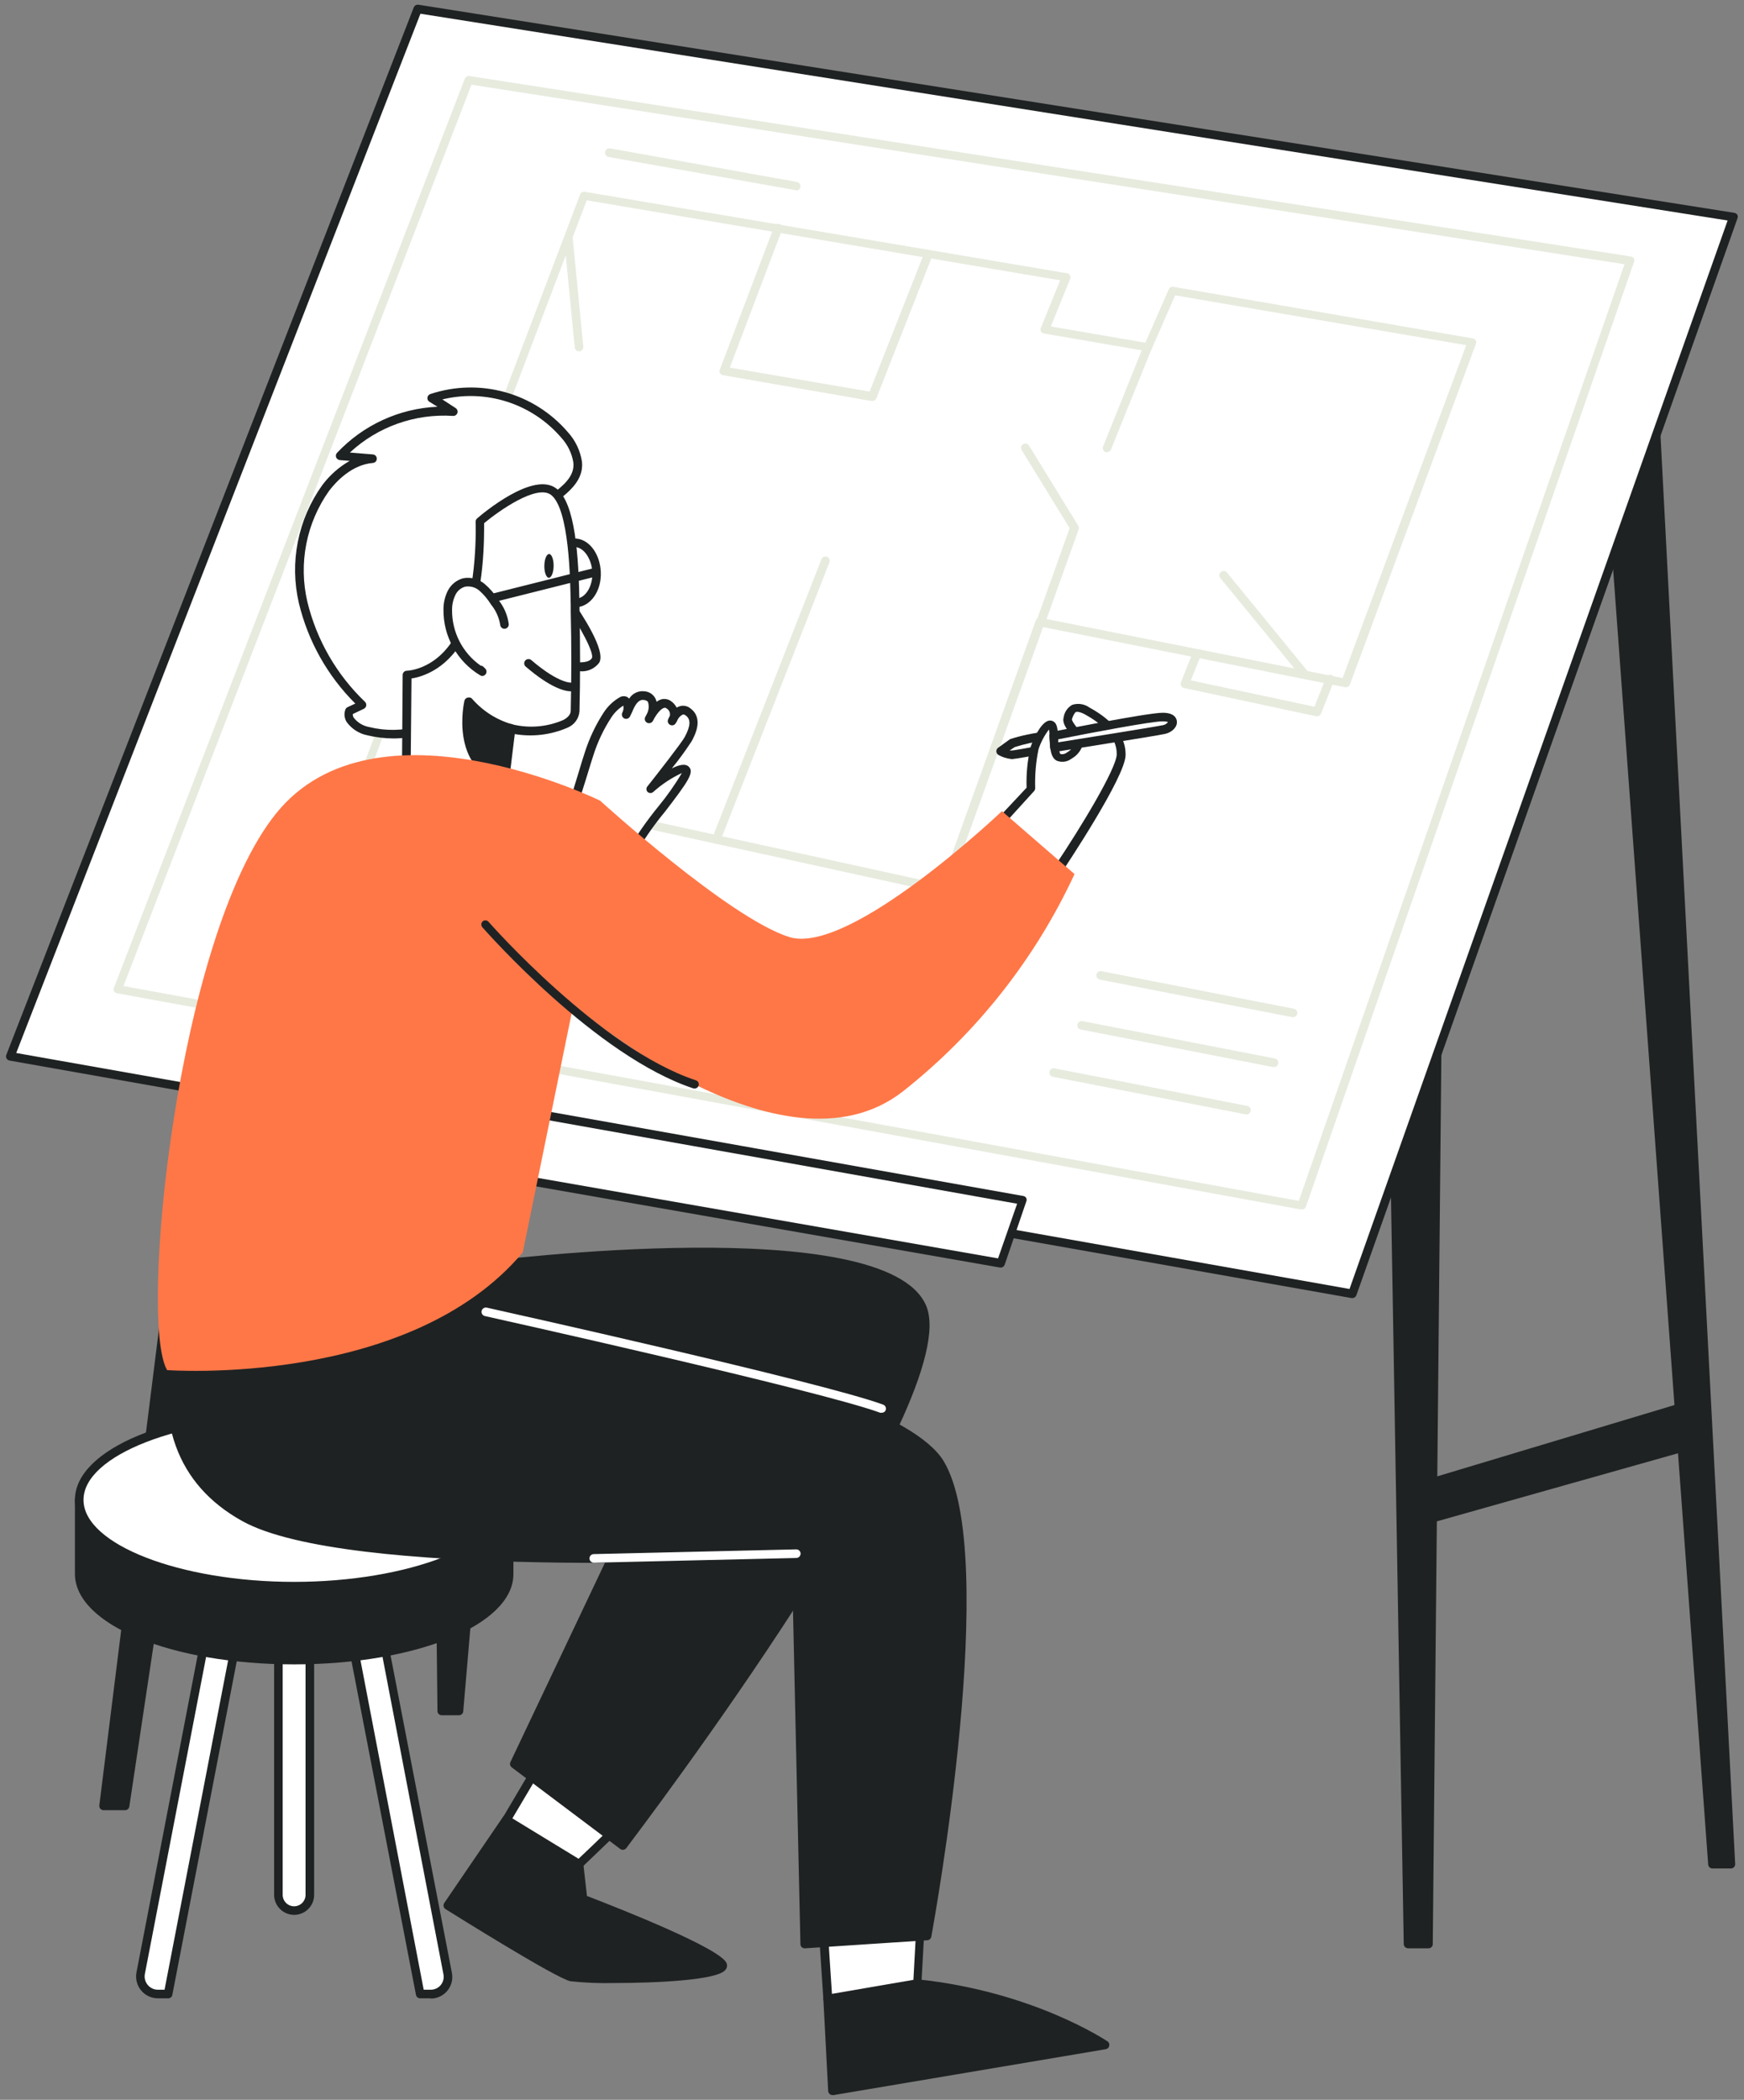 <svg width="206" height="248" viewBox="0 0 206 248" fill="none" xmlns="http://www.w3.org/2000/svg">
<rect x="0" y="0" width="206" height="248" fill="#808080" stroke="none"/>
<g clip-path="url(#clip0_830_1219)">
<path d="M19.851 235.508H18.643C18.336 235.515 18.03 235.452 17.751 235.324C17.471 235.196 17.224 235.006 17.028 234.768C16.833 234.531 16.694 234.252 16.622 233.953C16.55 233.654 16.547 233.342 16.613 233.041L24.987 189.701H28.702L19.851 235.508Z" fill="white"/>
<path d="M19.851 236.016H18.643C18.266 236.014 17.893 235.93 17.552 235.769C17.211 235.608 16.909 235.374 16.668 235.084C16.427 234.794 16.252 234.454 16.157 234.089C16.062 233.723 16.048 233.342 16.116 232.971L24.48 189.63C24.503 189.513 24.566 189.407 24.659 189.331C24.752 189.255 24.867 189.214 24.987 189.214H28.702C28.777 189.213 28.851 189.231 28.918 189.264C28.985 189.298 29.043 189.347 29.088 189.407C29.136 189.464 29.171 189.53 29.19 189.602C29.209 189.674 29.212 189.75 29.199 189.823L20.349 235.65C20.319 235.758 20.254 235.853 20.163 235.919C20.073 235.986 19.963 236.02 19.851 236.016ZM25.403 190.209L17.111 233.143C17.069 233.369 17.078 233.601 17.135 233.823C17.193 234.045 17.299 234.252 17.445 234.429C17.591 234.606 17.774 234.748 17.981 234.847C18.188 234.946 18.414 234.998 18.643 235.001H19.435L28.083 190.209H25.403Z" fill="#1F2223"/>
<path d="M49.631 235.508H50.88C51.182 235.513 51.482 235.451 51.757 235.326C52.032 235.201 52.276 235.016 52.471 234.784C52.665 234.553 52.806 234.281 52.882 233.988C52.958 233.695 52.967 233.389 52.91 233.092L44.526 189.701H40.78L49.631 235.508Z" fill="white"/>
<path d="M50.88 236.015H49.631C49.514 236.017 49.399 235.978 49.308 235.903C49.217 235.829 49.156 235.725 49.134 235.609L40.283 189.802C40.27 189.729 40.273 189.654 40.293 189.582C40.312 189.51 40.347 189.443 40.395 189.386C40.439 189.326 40.498 189.277 40.565 189.244C40.632 189.21 40.706 189.193 40.781 189.193H44.495C44.614 189.192 44.73 189.233 44.821 189.309C44.913 189.386 44.973 189.492 44.993 189.61L53.377 233.001C53.45 233.37 53.441 233.751 53.349 234.117C53.258 234.482 53.087 234.822 52.848 235.114C52.609 235.405 52.309 235.639 51.968 235.801C51.628 235.962 51.256 236.046 50.88 236.046V236.015ZM50.047 235H50.88C51.104 235 51.326 234.951 51.529 234.856C51.732 234.762 51.913 234.624 52.057 234.452C52.2 234.279 52.303 234.077 52.36 233.859C52.416 233.642 52.423 233.414 52.382 233.194L44.13 190.208H41.45L50.047 235Z" fill="#1F2223"/>
<path d="M27.068 96.595C26.459 99.305 12.239 213.32 12.239 213.32H14.807L33.077 91.622L27.068 96.595Z" fill="#1F2223"/>
<path d="M14.806 213.797H12.239C12.166 213.796 12.094 213.781 12.028 213.751C11.961 213.721 11.902 213.678 11.853 213.625C11.806 213.57 11.772 213.507 11.751 213.439C11.73 213.371 11.723 213.299 11.731 213.229C12.31 208.57 25.941 99.193 26.57 96.504C26.595 96.393 26.656 96.293 26.743 96.219L32.711 91.226C32.79 91.157 32.887 91.115 32.991 91.104C33.094 91.093 33.199 91.114 33.29 91.165C33.379 91.216 33.45 91.293 33.495 91.385C33.541 91.477 33.557 91.581 33.543 91.682L15.273 213.381C15.252 213.492 15.194 213.592 15.11 213.667C15.026 213.743 14.919 213.788 14.806 213.797ZM12.777 212.782H14.329L32.295 92.84L27.494 96.9C26.641 102.117 13.893 204.185 12.817 212.782H12.777Z" fill="#1F2223"/>
<path d="M51.377 127.583L52.189 202.074H54.209L61.101 121.655L51.377 127.583Z" fill="#1F2223"/>
<path d="M54.209 202.581H52.179C52.113 202.583 52.047 202.571 51.985 202.547C51.924 202.522 51.868 202.486 51.821 202.439C51.773 202.393 51.736 202.338 51.71 202.277C51.685 202.216 51.671 202.15 51.671 202.084L50.859 127.593C50.859 127.506 50.881 127.419 50.924 127.343C50.966 127.266 51.028 127.202 51.103 127.157L60.827 121.229C60.908 121.18 61.001 121.154 61.096 121.154C61.191 121.154 61.284 121.18 61.365 121.229C61.445 121.279 61.509 121.35 61.55 121.434C61.592 121.518 61.608 121.613 61.598 121.706L54.716 202.155C54.697 202.275 54.635 202.384 54.542 202.463C54.449 202.541 54.331 202.583 54.209 202.581ZM52.686 201.566H53.701L60.471 122.61L51.844 127.867L52.686 201.566Z" fill="#1F2223"/>
<path d="M190.645 61.73L202.267 220.171H204.449L195.456 48.139L190.645 61.73Z" fill="#1F2223"/>
<path d="M204.5 220.679H202.267C202.14 220.679 202.018 220.631 201.926 220.544C201.833 220.457 201.777 220.338 201.77 220.212L190.138 61.76C190.118 61.694 190.118 61.623 190.138 61.557L194.949 47.966C194.958 47.9 194.98 47.836 195.015 47.778C195.049 47.719 195.094 47.669 195.148 47.628C195.201 47.588 195.263 47.558 195.328 47.541C195.393 47.524 195.461 47.52 195.527 47.53C195.594 47.539 195.658 47.562 195.716 47.596C195.774 47.63 195.825 47.675 195.865 47.729C195.906 47.782 195.935 47.844 195.952 47.909C195.969 47.974 195.973 48.042 195.964 48.108L204.957 220.141C204.961 220.209 204.952 220.277 204.929 220.342C204.906 220.407 204.871 220.466 204.825 220.516C204.739 220.607 204.624 220.665 204.5 220.679ZM202.795 219.664H203.972L195.081 50.717L191.153 61.801L202.795 219.664Z" fill="#1F2223"/>
<path d="M164.763 138.626L166.316 229.601H168.731L169.746 124.548L164.763 138.626Z" fill="#1F2223"/>
<path d="M168.731 230.108H166.316C166.184 230.106 166.057 230.053 165.963 229.96C165.869 229.868 165.813 229.743 165.808 229.611L164.255 138.636C164.246 138.576 164.246 138.514 164.255 138.454L169.239 124.386C169.25 124.319 169.275 124.255 169.31 124.198C169.346 124.141 169.393 124.091 169.448 124.052C169.504 124.013 169.566 123.985 169.632 123.97C169.698 123.955 169.766 123.953 169.833 123.965C169.899 123.976 169.963 124 170.02 124.036C170.077 124.072 170.127 124.119 170.166 124.174C170.205 124.229 170.233 124.292 170.248 124.358C170.263 124.423 170.265 124.492 170.254 124.558L169.239 229.611C169.239 229.677 169.226 229.743 169.2 229.804C169.174 229.865 169.137 229.92 169.09 229.966C169.042 230.012 168.986 230.049 168.925 230.073C168.863 230.098 168.797 230.11 168.731 230.108ZM166.823 229.093H168.234L169.249 127.593L165.311 138.758L166.823 229.093Z" fill="#1F2223"/>
<path d="M49.337 1.063L1.216 124.761L159.738 152.806L204.784 25.636L49.337 1.063Z" fill="white"/>
<path d="M159.738 153.313H159.647L1.124 125.259C1.051 125.246 0.981 125.217 0.92 125.174C0.86 125.131 0.809 125.074 0.773 125.009C0.737 124.944 0.716 124.871 0.712 124.797C0.708 124.722 0.72 124.648 0.749 124.579L48.87 0.881C48.912 0.773 48.989 0.683 49.088 0.624C49.188 0.565 49.304 0.541 49.418 0.556L204.865 25.139C204.939 25.151 205.009 25.179 205.07 25.221C205.132 25.263 205.183 25.319 205.221 25.383C205.251 25.45 205.267 25.522 205.267 25.596C205.267 25.669 205.251 25.742 205.221 25.809L160.215 152.978C160.18 153.076 160.115 153.161 160.03 153.221C159.945 153.281 159.843 153.313 159.738 153.313ZM1.916 124.365L159.404 152.237L204.064 26.042L49.662 1.621L1.916 124.365Z" fill="#1F2223"/>
<path d="M111.546 105.537H111.435L43.43 90.647C43.359 90.63 43.293 90.599 43.236 90.555C43.178 90.511 43.13 90.456 43.095 90.393C43.064 90.326 43.049 90.254 43.049 90.18C43.049 90.107 43.064 90.034 43.095 89.967L68.52 22.977C68.559 22.865 68.637 22.771 68.74 22.712C68.842 22.652 68.962 22.631 69.079 22.652L126.04 32.275C126.115 32.288 126.185 32.318 126.246 32.362C126.307 32.406 126.359 32.463 126.396 32.528C126.43 32.596 126.449 32.671 126.449 32.746C126.449 32.822 126.43 32.897 126.396 32.965L124.122 38.557L135.287 40.476L138.058 34.172C138.104 34.07 138.182 33.985 138.282 33.931C138.381 33.878 138.495 33.859 138.606 33.878L173.969 39.968C174.043 39.978 174.114 40.005 174.175 40.048C174.237 40.09 174.288 40.146 174.324 40.212C174.354 40.279 174.369 40.352 174.369 40.425C174.369 40.498 174.354 40.571 174.324 40.638L159.454 80.842C159.413 80.955 159.333 81.049 159.229 81.109C159.125 81.168 159.004 81.189 158.886 81.167L123.209 74.062L111.993 105.212C111.958 105.304 111.897 105.383 111.818 105.441C111.738 105.498 111.644 105.532 111.546 105.537ZM44.181 89.764L111.171 104.441L122.336 73.301C122.377 73.186 122.458 73.09 122.565 73.031C122.671 72.971 122.795 72.952 122.914 72.976L158.591 80.081L173.187 40.77L138.809 34.883L136.048 41.186C136.001 41.29 135.92 41.375 135.819 41.428C135.718 41.481 135.603 41.5 135.49 41.48L123.31 39.39C123.236 39.376 123.166 39.346 123.104 39.302C123.043 39.258 122.992 39.202 122.955 39.136C122.92 39.068 122.902 38.994 122.902 38.918C122.902 38.842 122.92 38.767 122.955 38.699L125.228 33.107L69.302 23.657L44.181 89.764Z" fill="#E6EBDE"/>
<path d="M153.75 142.849H153.659L13.822 117.311C13.748 117.301 13.677 117.274 13.615 117.232C13.554 117.19 13.503 117.133 13.467 117.068C13.437 116.999 13.421 116.925 13.421 116.849C13.421 116.774 13.437 116.7 13.467 116.631L54.899 9.305C54.941 9.198 55.018 9.107 55.117 9.048C55.217 8.99 55.333 8.966 55.447 8.98L192.635 30.295C192.709 30.306 192.779 30.332 192.842 30.373C192.905 30.413 192.959 30.466 193 30.529C193.03 30.598 193.045 30.672 193.045 30.747C193.045 30.822 193.03 30.896 193 30.965L154.257 142.514C154.218 142.615 154.148 142.702 154.057 142.762C153.966 142.822 153.859 142.852 153.75 142.849ZM14.583 116.459L153.415 141.834L191.884 31.209L55.691 10.005L14.583 116.459Z" fill="#E6EBDE"/>
<path d="M120.783 141.773L118.194 149.202L41.257 135.744L43.744 128.05L120.783 141.773Z" fill="white"/>
<path d="M118.225 149.71H118.134L41.197 136.251C41.125 136.24 41.057 136.213 40.998 136.173C40.938 136.133 40.888 136.08 40.852 136.018C40.816 135.955 40.793 135.886 40.784 135.815C40.775 135.743 40.781 135.671 40.801 135.601L43.298 127.908C43.333 127.79 43.411 127.69 43.516 127.626C43.621 127.562 43.745 127.54 43.866 127.563L120.874 141.255C120.946 141.266 121.015 141.294 121.075 141.336C121.135 141.379 121.184 141.434 121.219 141.499C121.251 141.563 121.268 141.634 121.268 141.707C121.268 141.779 121.251 141.85 121.219 141.915L118.672 149.375C118.639 149.469 118.579 149.551 118.5 149.611C118.42 149.671 118.324 149.705 118.225 149.71ZM41.948 135.348L117.89 148.624L120.143 142.168L44.13 128.628L41.948 135.348Z" fill="#1F2223"/>
<path d="M32.884 190.99H36.599V223.764C36.599 224.257 36.403 224.729 36.055 225.078C35.706 225.426 35.234 225.622 34.741 225.622C34.249 225.622 33.776 225.426 33.428 225.078C33.08 224.729 32.884 224.257 32.884 223.764V190.99Z" fill="white"/>
<path d="M34.741 226.16C34.115 226.157 33.515 225.907 33.072 225.464C32.629 225.021 32.379 224.421 32.376 223.795V190.99C32.376 190.855 32.43 190.726 32.525 190.631C32.62 190.536 32.749 190.482 32.884 190.482H36.599C36.733 190.482 36.862 190.536 36.958 190.631C37.053 190.726 37.106 190.855 37.106 190.99V223.764C37.11 224.077 37.052 224.388 36.935 224.679C36.818 224.969 36.644 225.233 36.424 225.456C36.204 225.679 35.942 225.856 35.653 225.977C35.364 226.098 35.054 226.16 34.741 226.16ZM33.391 191.528V223.795C33.391 224.153 33.533 224.496 33.787 224.749C34.04 225.002 34.383 225.145 34.741 225.145C35.099 225.145 35.443 225.002 35.696 224.749C35.949 224.496 36.091 224.153 36.091 223.795V191.528H33.391Z" fill="#1F2223"/>
<path d="M47.835 177.145C39.218 175.197 30.275 175.197 21.658 177.145H9.356V185.915C9.356 191.548 20.724 196.065 34.731 196.065C48.738 196.065 60.106 191.508 60.106 185.915V177.186L47.835 177.145Z" fill="#1F2223"/>
<path d="M34.741 196.573C20.216 196.573 8.849 191.873 8.849 185.875V177.146C8.849 177.011 8.902 176.882 8.997 176.787C9.092 176.692 9.221 176.638 9.356 176.638H21.597C30.252 174.691 39.231 174.691 47.885 176.638H60.136C60.271 176.638 60.4 176.692 60.495 176.787C60.59 176.882 60.644 177.011 60.644 177.146V185.915C60.644 191.873 49.266 196.573 34.741 196.573ZM9.864 177.653V185.915C9.864 191.173 21.252 195.598 34.741 195.598C48.23 195.598 59.629 191.173 59.629 185.915V177.694H47.835H47.713C39.175 175.772 30.317 175.772 21.78 177.694H21.658L9.864 177.653Z" fill="#1F2223"/>
<path d="M34.741 187.336C48.767 187.336 60.136 182.774 60.136 177.145C60.136 171.517 48.767 166.955 34.741 166.955C20.716 166.955 9.346 171.517 9.346 177.145C9.346 182.774 20.716 187.336 34.741 187.336Z" fill="white"/>
<path d="M34.741 187.844C20.216 187.844 8.849 183.144 8.849 177.146C8.849 171.147 20.216 166.437 34.741 166.437C49.266 166.437 60.644 171.137 60.644 177.146C60.644 183.154 49.266 187.844 34.741 187.844ZM34.741 167.452C21.252 167.452 9.864 171.888 9.864 177.146C9.864 182.403 21.252 186.829 34.741 186.829C48.23 186.829 59.629 182.393 59.629 177.146C59.629 171.898 48.19 167.452 34.741 167.452Z" fill="#1F2223"/>
<path d="M59.832 214.934L52.91 225.084C52.91 225.084 65.648 233.072 67.505 233.549C69.363 234.026 86.131 233.833 85.359 232.118C84.588 230.402 68.886 224.373 68.886 224.373L68.409 220.212L59.832 214.934Z" fill="#1F2223"/>
<path d="M72.55 234.209C70.815 234.254 69.079 234.183 67.353 233.996C65.475 233.519 53.935 226.292 52.626 225.48C52.566 225.444 52.515 225.395 52.477 225.337C52.438 225.279 52.413 225.213 52.402 225.145C52.374 225.012 52.4 224.873 52.473 224.759L59.396 214.609C59.468 214.502 59.579 214.426 59.705 214.398C59.832 214.369 59.964 214.391 60.076 214.457L68.652 219.694C68.718 219.735 68.774 219.79 68.816 219.855C68.858 219.92 68.885 219.993 68.896 220.07L69.332 223.927C73.392 225.48 85.045 230.108 85.806 231.834C85.87 231.97 85.891 232.122 85.868 232.27C85.844 232.418 85.777 232.556 85.674 232.666C84.73 233.864 77.625 234.209 72.55 234.209ZM53.61 224.891C57.426 227.276 66.206 232.656 67.607 233.011C69.475 233.488 83.055 233.204 84.781 232.148C83.766 231.011 75.94 227.591 68.683 224.81C68.597 224.775 68.522 224.718 68.465 224.645C68.408 224.572 68.371 224.485 68.358 224.394L67.911 220.476L59.964 215.614L53.61 224.891Z" fill="#1F2223"/>
<path d="M75.169 213.594C74.976 213.888 68.409 220.171 68.409 220.171L59.832 214.934L65.445 205.403L75.169 213.594Z" fill="white"/>
<path d="M68.409 220.679C68.316 220.681 68.224 220.656 68.145 220.608L59.568 215.35C59.455 215.281 59.373 215.169 59.341 215.04C59.308 214.911 59.328 214.774 59.395 214.66L65.019 205.139C65.055 205.073 65.106 205.017 65.167 204.975C65.229 204.933 65.3 204.905 65.374 204.895C65.446 204.883 65.519 204.887 65.589 204.906C65.659 204.926 65.725 204.96 65.78 205.007L75.493 213.198C75.59 213.278 75.654 213.39 75.672 213.514C75.691 213.637 75.663 213.764 75.595 213.868C75.402 214.162 71.23 218.162 68.754 220.526C68.663 220.621 68.539 220.675 68.409 220.679ZM60.522 214.761L68.338 219.532C70.5 217.502 73.413 214.639 74.428 213.635L65.587 206.215L60.522 214.761Z" fill="#1F2223"/>
<path d="M97.763 236.076L98.331 246.937L130.527 241.507C130.527 241.507 122.052 235.701 108.339 234.27L97.763 236.076Z" fill="#1F2223"/>
<path d="M98.331 247.444C98.217 247.443 98.106 247.404 98.016 247.333C97.961 247.288 97.916 247.232 97.883 247.17C97.85 247.107 97.829 247.038 97.823 246.967L97.255 236.107C97.248 235.983 97.287 235.861 97.363 235.764C97.44 235.667 97.549 235.601 97.671 235.579L108.248 233.772H108.39C122.072 235.203 130.72 241.04 130.821 241.101C130.905 241.157 130.969 241.238 131.005 241.333C131.041 241.427 131.048 241.53 131.024 241.628C131.004 241.727 130.954 241.818 130.882 241.888C130.809 241.959 130.718 242.006 130.618 242.024L98.412 247.454L98.331 247.444ZM98.331 236.503L98.849 246.348L129.146 241.273C122.735 237.739 115.674 235.543 108.39 234.818L98.331 236.503Z" fill="#1F2223"/>
<path d="M97.184 227.124C97.184 227.408 97.763 236.076 97.763 236.076L108.339 234.27L108.816 225.602L97.184 227.124Z" fill="white"/>
<path d="M97.763 236.584C97.649 236.586 97.538 236.55 97.448 236.482C97.393 236.438 97.347 236.382 97.314 236.319C97.281 236.257 97.261 236.188 97.255 236.117C97.154 234.666 96.677 227.408 96.677 227.124C96.678 227.001 96.724 226.883 96.806 226.791C96.888 226.7 97.001 226.641 97.123 226.627L108.745 225.094C108.818 225.084 108.893 225.09 108.963 225.113C109.033 225.136 109.098 225.175 109.151 225.226C109.206 225.277 109.25 225.34 109.278 225.411C109.306 225.481 109.318 225.557 109.313 225.632L108.836 234.3C108.831 234.414 108.786 234.522 108.711 234.607C108.635 234.692 108.532 234.749 108.42 234.767L97.844 236.584H97.763ZM97.763 227.571C97.834 228.86 98.077 232.646 98.27 235.488L107.892 233.833L108.308 226.18L97.763 227.571Z" fill="#1F2223"/>
<path d="M56.513 149.578C56.513 149.578 104.147 143.488 108.907 154.349C113.668 165.209 73.565 217.969 73.565 217.969L60.756 208.336L78.011 171.878C78.011 171.878 37.837 177.795 34.995 168.447C32.153 159.099 55.955 151.293 55.955 151.293L56.513 149.578Z" fill="#1F2223"/>
<path d="M73.565 218.476C73.455 218.477 73.348 218.441 73.26 218.375L60.451 208.742C60.356 208.672 60.288 208.571 60.259 208.456C60.229 208.342 60.24 208.221 60.289 208.113L77.178 172.507C70.936 173.359 37.238 177.582 34.498 168.589C31.656 159.302 52.859 151.801 55.538 150.897L56.036 149.426C56.063 149.334 56.118 149.252 56.192 149.19C56.266 149.129 56.356 149.091 56.452 149.081C58.411 148.827 104.512 143.062 109.374 154.156C114.236 165.25 75.595 216.111 73.971 218.283C73.921 218.343 73.859 218.391 73.789 218.424C73.719 218.457 73.642 218.475 73.565 218.476ZM61.385 208.174L73.463 217.258C75.219 214.934 84.192 202.916 92.596 189.955C108.075 166.092 109.75 157.495 108.44 154.551C106.583 150.309 97.072 148.177 80.934 148.401C69.769 148.553 58.868 149.811 56.889 150.045L56.422 151.456C56.396 151.531 56.353 151.6 56.297 151.656C56.241 151.712 56.172 151.755 56.097 151.781C55.863 151.852 32.752 159.545 35.472 168.295C37.705 175.613 66.937 172.994 77.97 171.34C78.06 171.328 78.152 171.341 78.236 171.377C78.32 171.413 78.392 171.47 78.447 171.543C78.502 171.616 78.537 171.703 78.546 171.794C78.555 171.886 78.538 171.978 78.498 172.06L61.385 208.174Z" fill="#1F2223"/>
<path d="M21.171 156.348C21.171 157.485 16.025 172.06 28.885 179.206C41.745 186.351 94.048 183.499 94.048 183.499L95.063 229.601L109.486 228.646C109.486 228.646 117.677 183.875 111.008 172.821C104.34 161.768 43.176 152.42 43.176 152.42L21.171 156.348Z" fill="#1F2223"/>
<path d="M95.052 230.108C94.986 230.109 94.921 230.098 94.859 230.073C94.797 230.049 94.741 230.012 94.694 229.966C94.647 229.92 94.609 229.864 94.584 229.803C94.558 229.742 94.545 229.677 94.545 229.611L93.53 184.027C87.714 184.332 40.922 186.483 28.621 179.652C20.866 175.349 18.126 167.777 20.501 157.16C20.569 156.892 20.623 156.621 20.663 156.348C20.665 156.23 20.708 156.116 20.784 156.026C20.859 155.936 20.964 155.874 21.079 155.851L43.115 151.943H43.287C45.784 152.318 104.756 161.433 111.465 172.568C118.174 183.702 110.348 226.901 110.003 228.738C109.985 228.848 109.93 228.95 109.847 229.025C109.765 229.101 109.659 229.146 109.547 229.154L95.113 230.108H95.052ZM94.037 182.992C94.165 182.991 94.288 183.038 94.382 183.124C94.483 183.219 94.541 183.351 94.545 183.489L95.56 229.063L109.059 228.169C109.841 223.754 116.743 183.306 110.582 173.085C104.218 162.55 45.764 153.354 43.196 152.958L21.627 156.784L21.506 157.373C19.252 167.523 21.83 174.699 29.148 178.769C41.724 185.753 93.51 183.012 94.027 182.992H94.037Z" fill="#1F2223"/>
<path d="M68.023 71.717C66.409 71.717 65.049 69.972 64.978 67.769C64.924 66.774 65.175 65.785 65.699 64.937C65.916 64.558 66.223 64.239 66.593 64.007C66.963 63.775 67.384 63.638 67.82 63.608C69.475 63.547 70.865 65.313 70.966 67.546C71.068 69.779 69.779 71.606 68.124 71.717H68.023ZM67.881 64.612C67.607 64.637 67.344 64.73 67.115 64.882C66.886 65.034 66.7 65.242 66.572 65.485C66.16 66.154 65.965 66.934 66.013 67.718C66.074 69.373 67.028 70.763 68.104 70.692C69.18 70.621 70.033 69.22 69.972 67.576C69.87 65.962 68.936 64.612 67.881 64.612Z" fill="#1F2223"/>
<path d="M49.601 86.272C47.611 86.818 45.516 86.85 43.511 86.364C42.303 86.09 40.841 85.156 41.247 83.978L42.81 83.248C39.365 79.966 36.938 75.763 35.817 71.139C35.278 68.829 35.236 66.432 35.693 64.105C36.149 61.778 37.095 59.574 38.466 57.639C39.096 56.702 39.914 55.907 40.868 55.304C41.822 54.701 42.892 54.304 44.008 54.138L40.212 53.833C41.903 52.024 43.975 50.614 46.278 49.704C48.581 48.795 51.058 48.409 53.529 48.575L51.022 47.022C53.767 46.098 56.727 46.016 59.519 46.786C62.312 47.557 64.81 49.145 66.693 51.346C67.529 52.248 68.077 53.379 68.267 54.594C68.47 56.624 66.582 57.944 65.151 59.081C66.683 60.948 67.404 61.395 67.181 63.81C66.845 66.05 66.12 68.215 65.039 70.205C63.852 72.278 62.512 74.26 61.03 76.132C57.832 80.568 54.382 84.922 49.601 86.272Z" fill="white"/>
<path d="M46.465 87.216C45.439 87.21 44.417 87.087 43.419 86.851C42.41 86.656 41.515 86.078 40.922 85.237C40.799 85.024 40.724 84.787 40.701 84.541C40.678 84.296 40.709 84.049 40.791 83.816C40.813 83.752 40.847 83.693 40.893 83.642C40.938 83.592 40.993 83.551 41.054 83.522L41.968 83.096C38.687 79.832 36.378 75.72 35.3 71.22C34.749 68.843 34.708 66.377 35.181 63.984C35.653 61.59 36.627 59.324 38.04 57.335C38.915 56.15 40.028 55.161 41.308 54.432L40.141 54.341C40.046 54.331 39.955 54.296 39.878 54.239C39.801 54.182 39.741 54.105 39.705 54.016C39.67 53.927 39.662 53.831 39.68 53.737C39.698 53.644 39.741 53.558 39.806 53.488C42.902 50.197 47.158 48.242 51.671 48.038L50.717 47.449C50.637 47.4 50.573 47.328 50.532 47.244C50.49 47.16 50.474 47.065 50.484 46.972C50.494 46.876 50.53 46.786 50.59 46.71C50.649 46.635 50.728 46.578 50.819 46.545C53.664 45.594 56.728 45.512 59.621 46.309C62.513 47.106 65.103 48.747 67.059 51.022C67.959 52.002 68.545 53.228 68.744 54.544C68.957 56.695 67.242 58.056 65.841 59.162L66.054 59.416C67.231 60.786 67.871 61.547 67.647 63.851C67.302 66.165 66.556 68.4 65.445 70.459C64.536 72.117 63.494 73.699 62.329 75.189L61.395 76.447C58.178 80.903 54.625 85.369 49.692 86.76C48.643 87.062 47.556 87.216 46.465 87.216ZM41.674 84.334C41.663 84.475 41.695 84.617 41.765 84.74C42.214 85.333 42.87 85.736 43.602 85.867C45.529 86.344 47.546 86.317 49.459 85.785C54.077 84.476 57.498 80.162 60.624 75.859L61.568 74.58C62.705 73.139 63.723 71.608 64.613 70.002C65.641 68.053 66.328 65.941 66.643 63.76C66.825 61.872 66.399 61.385 65.282 60.075L64.724 59.406C64.68 59.355 64.646 59.295 64.627 59.23C64.608 59.165 64.603 59.097 64.613 59.03C64.627 58.896 64.693 58.772 64.795 58.685L65.171 58.391C66.511 57.376 67.891 56.259 67.729 54.645C67.549 53.532 67.044 52.498 66.277 51.671C64.58 49.702 62.372 48.24 59.897 47.447C57.422 46.654 54.775 46.559 52.25 47.175L53.813 48.19C53.908 48.251 53.98 48.342 54.019 48.448C54.057 48.554 54.06 48.67 54.026 48.778C53.99 48.885 53.92 48.977 53.827 49.04C53.733 49.102 53.621 49.132 53.509 49.123C51.291 48.978 49.067 49.287 46.973 50.03C44.879 50.774 42.958 51.936 41.329 53.447L44.039 53.671C44.167 53.679 44.287 53.736 44.374 53.83C44.461 53.925 44.508 54.05 44.505 54.178C44.508 54.304 44.462 54.426 44.377 54.519C44.292 54.612 44.174 54.668 44.049 54.676C41.562 54.889 39.735 56.837 38.862 57.984C37.534 59.86 36.62 61.996 36.179 64.252C35.738 66.507 35.781 68.83 36.304 71.068C37.395 75.58 39.759 79.685 43.115 82.893C43.173 82.95 43.217 83.021 43.242 83.099C43.267 83.177 43.273 83.26 43.259 83.341C43.245 83.422 43.212 83.498 43.162 83.563C43.112 83.628 43.047 83.68 42.973 83.715L41.674 84.334Z" fill="#1F2223"/>
<path d="M67.008 71.027C67.008 71.027 71.068 76.792 70.307 78.041C69.546 79.289 66.846 78.548 66.846 78.548" fill="white"/>
<path d="M68.49 79.279C67.901 79.273 67.314 79.194 66.744 79.046C66.609 79.011 66.494 78.924 66.424 78.804C66.353 78.684 66.334 78.541 66.369 78.406C66.404 78.272 66.491 78.156 66.611 78.086C66.73 78.016 66.873 77.996 67.008 78.031C67.607 78.193 69.444 78.487 69.911 77.736C70.215 77.209 68.683 74.194 66.632 71.281C66.583 71.228 66.545 71.165 66.522 71.096C66.499 71.027 66.491 70.954 66.499 70.882C66.506 70.81 66.529 70.74 66.566 70.678C66.602 70.615 66.652 70.561 66.711 70.519C66.77 70.478 66.838 70.449 66.909 70.436C66.981 70.422 67.054 70.424 67.125 70.442C67.195 70.459 67.261 70.491 67.318 70.536C67.375 70.581 67.421 70.638 67.455 70.702C68.734 72.519 71.626 76.894 70.774 78.274C70.511 78.624 70.163 78.9 69.763 79.076C69.363 79.251 68.925 79.322 68.49 79.279Z" fill="#1F2223"/>
<path d="M65.445 58.106C67.983 60.055 67.922 69.515 67.983 72.316C68.077 76.221 68.077 80.132 67.983 84.049C67.922 86.526 61.507 86.77 60.35 86.079L59.122 96.108C59.122 96.108 58.594 96.767 53.346 94.534C48.099 92.302 48.017 91.063 48.017 91.063L48.099 79.756C48.099 79.756 52.341 79.655 54.696 74.529C57.051 69.403 56.726 61.648 56.726 61.648C56.726 61.648 62.938 56.198 65.445 58.106Z" fill="white"/>
<path d="M58.655 96.666C56.726 96.415 54.852 95.842 53.113 94.971C47.977 92.769 47.5 91.429 47.48 91.073L47.561 79.716C47.561 79.584 47.613 79.457 47.706 79.364C47.8 79.271 47.926 79.218 48.058 79.218C48.22 79.218 52.017 79.046 54.209 74.285C56.483 69.332 56.178 61.72 56.178 61.639C56.175 61.562 56.189 61.486 56.219 61.416C56.249 61.346 56.294 61.283 56.351 61.233C57.02 60.654 62.999 55.609 65.719 57.7C67.962 59.416 68.358 65.658 68.449 71.535V72.235C68.541 76.143 68.541 80.101 68.449 83.999C68.418 84.42 68.27 84.824 68.023 85.166C67.776 85.508 67.439 85.775 67.049 85.938C65.064 86.803 62.868 87.064 60.735 86.689L59.578 96.108C59.569 96.2 59.534 96.288 59.477 96.362C59.371 96.471 59.243 96.555 59.1 96.607C58.958 96.66 58.806 96.68 58.655 96.666ZM48.505 90.962C48.596 91.144 49.306 92.231 53.529 94.007C56.868 95.428 58.188 95.631 58.604 95.631L59.791 85.958C59.8 85.874 59.829 85.794 59.877 85.725C59.925 85.655 59.99 85.599 60.066 85.562C60.139 85.519 60.224 85.497 60.309 85.497C60.395 85.497 60.479 85.519 60.553 85.562C62.553 86.04 64.655 85.855 66.541 85.034C67.11 84.73 67.404 84.364 67.414 83.958C67.505 80.081 67.505 76.143 67.414 72.255V71.494C67.363 68.378 67.231 60.106 65.09 58.451C63.395 57.162 58.888 60.37 57.183 61.791C57.183 63.191 57.274 69.911 55.153 74.661C53.123 79.025 49.855 79.939 48.606 80.132L48.505 90.962Z" fill="#1F2223"/>
<path d="M67.769 81.116C67.769 81.116 66.247 81.594 62.451 78.346L67.769 81.116Z" fill="white"/>
<path d="M67.475 81.654C66.734 81.654 65.049 81.269 62.096 78.731C61.993 78.644 61.93 78.519 61.919 78.385C61.909 78.251 61.952 78.118 62.04 78.016C62.127 77.913 62.252 77.85 62.386 77.839C62.52 77.829 62.653 77.872 62.755 77.96C66.166 80.883 67.597 80.629 67.607 80.619C67.736 80.593 67.87 80.616 67.982 80.684C68.095 80.751 68.178 80.859 68.216 80.984C68.251 81.108 68.237 81.241 68.176 81.354C68.116 81.468 68.014 81.554 67.891 81.593C67.756 81.635 67.616 81.656 67.475 81.654Z" fill="#1F2223"/>
<path d="M60.37 86.049C60.37 86.049 57.01 85.115 55.396 82.882C55.396 82.882 53.62 90.332 59.639 92.017L60.37 86.049Z" fill="#1F2223"/>
<path d="M59.589 92.535H59.456C53.042 90.769 54.828 82.892 54.848 82.811C54.864 82.7 54.916 82.598 54.998 82.52C55.079 82.443 55.183 82.395 55.295 82.385C55.389 82.362 55.488 82.368 55.579 82.402C55.669 82.437 55.748 82.498 55.803 82.578C57.054 84.001 58.689 85.033 60.512 85.552C60.629 85.587 60.73 85.662 60.797 85.764C60.864 85.866 60.892 85.989 60.877 86.11L60.147 92.058C60.136 92.129 60.111 92.198 60.073 92.259C60.034 92.32 59.983 92.373 59.923 92.413C59.832 92.496 59.712 92.54 59.589 92.535ZM55.671 84.06C55.457 85.968 55.478 89.977 59.162 91.358L59.761 86.445C58.245 85.928 56.852 85.102 55.671 84.019V84.06Z" fill="#1F2223"/>
<path d="M65.393 66.842C65.403 66.068 65.165 65.438 64.862 65.435C64.559 65.431 64.306 66.055 64.297 66.829C64.288 67.602 64.526 68.232 64.828 68.236C65.131 68.24 65.384 67.615 65.393 66.842Z" fill="#1F2223"/>
<path d="M55.61 71.799C55.543 71.807 55.475 71.803 55.41 71.785C55.346 71.768 55.285 71.738 55.231 71.697C55.124 71.614 55.054 71.492 55.036 71.357C55.019 71.222 55.055 71.086 55.138 70.979C55.221 70.871 55.343 70.801 55.478 70.784L70.317 67.058C70.448 67.028 70.585 67.05 70.699 67.121C70.813 67.191 70.895 67.304 70.926 67.434C70.943 67.498 70.946 67.565 70.937 67.63C70.927 67.696 70.905 67.759 70.871 67.815C70.837 67.872 70.792 67.921 70.739 67.96C70.686 68 70.625 68.028 70.561 68.043L55.731 71.768L55.61 71.799Z" fill="#1F2223"/>
<path d="M59.588 73.757C59.454 72.781 59.046 71.862 58.411 71.108C58.014 70.459 57.521 69.874 56.949 69.373C56.66 69.124 56.318 68.943 55.949 68.843C55.58 68.743 55.194 68.726 54.818 68.794C54.494 68.885 54.193 69.044 53.935 69.262C53.678 69.479 53.47 69.749 53.326 70.053C53.035 70.661 52.885 71.327 52.889 72.002C52.864 73.472 53.226 74.923 53.938 76.209C54.651 77.496 55.69 78.572 56.949 79.33L56.726 79.107" fill="white"/>
<path d="M56.98 79.838C56.89 79.838 56.802 79.814 56.726 79.766C55.386 78.962 54.281 77.822 53.519 76.458C52.756 75.094 52.365 73.554 52.382 71.992C52.376 71.24 52.542 70.497 52.869 69.82C53.049 69.449 53.306 69.122 53.623 68.859C53.94 68.597 54.309 68.405 54.706 68.297C55.155 68.212 55.617 68.229 56.057 68.347C56.498 68.465 56.907 68.68 57.254 68.977C57.874 69.504 58.408 70.124 58.837 70.814C59.523 71.647 59.959 72.657 60.096 73.727C60.101 73.863 60.053 73.995 59.962 74.096C59.871 74.197 59.744 74.257 59.609 74.265C59.542 74.268 59.475 74.257 59.413 74.234C59.35 74.211 59.293 74.176 59.244 74.131C59.195 74.086 59.155 74.031 59.127 73.971C59.099 73.91 59.084 73.845 59.081 73.778C58.934 72.901 58.559 72.079 57.995 71.393C57.623 70.788 57.164 70.241 56.635 69.769C56.406 69.567 56.135 69.419 55.842 69.337C55.548 69.254 55.24 69.239 54.94 69.292C54.683 69.365 54.445 69.494 54.243 69.669C54.042 69.845 53.881 70.062 53.772 70.307C53.517 70.849 53.389 71.443 53.397 72.042C53.385 73.331 53.687 74.602 54.275 75.748C54.864 76.894 55.723 77.879 56.777 78.62C56.842 78.62 56.906 78.633 56.965 78.659C57.025 78.685 57.078 78.724 57.122 78.772L57.345 78.995C57.424 79.087 57.467 79.204 57.467 79.325C57.467 79.446 57.424 79.563 57.345 79.655C57.3 79.708 57.244 79.752 57.181 79.784C57.118 79.815 57.05 79.833 56.98 79.838Z" fill="#1F2223"/>
<path d="M123.371 86.902C122.089 87.088 120.823 87.373 119.585 87.754C119.088 88.079 118.194 88.719 118.194 88.719C118.592 88.943 119.03 89.085 119.484 89.135C119.95 89.135 122.62 88.617 122.62 88.617" fill="white"/>
<path d="M119.433 89.642C118.912 89.588 118.408 89.429 117.951 89.175C117.876 89.133 117.813 89.073 117.767 89C117.721 88.928 117.694 88.845 117.687 88.759C117.681 88.673 117.698 88.587 117.735 88.508C117.773 88.43 117.829 88.363 117.9 88.313C117.9 88.313 118.803 87.663 119.311 87.298C120.608 86.879 121.945 86.593 123.3 86.445C123.433 86.424 123.569 86.456 123.679 86.534C123.789 86.612 123.864 86.729 123.889 86.861C123.899 86.927 123.896 86.995 123.88 87.059C123.864 87.124 123.835 87.185 123.795 87.239C123.756 87.293 123.706 87.338 123.649 87.373C123.592 87.407 123.528 87.43 123.462 87.44C122.245 87.603 121.043 87.868 119.869 88.232C119.697 88.343 119.473 88.485 119.26 88.638H119.463C119.778 88.638 121.493 88.313 122.508 88.13C122.575 88.119 122.643 88.121 122.709 88.136C122.775 88.151 122.837 88.179 122.892 88.218C122.947 88.257 122.994 88.306 123.03 88.364C123.066 88.421 123.091 88.485 123.102 88.551C123.113 88.618 123.111 88.686 123.096 88.752C123.081 88.818 123.053 88.88 123.014 88.935C122.975 88.991 122.926 89.037 122.868 89.073C122.811 89.109 122.747 89.134 122.681 89.145C122.407 89.196 119.971 89.632 119.494 89.663L119.433 89.642Z" fill="#1F2223"/>
<path d="M118.032 97.194L121.767 93.134C121.715 91.529 121.858 89.924 122.194 88.353C122.691 86.922 123.696 85.207 124.224 85.562C124.751 85.917 124.224 88.993 125.086 89.419C125.949 89.845 127.512 88.495 127.512 87.561C127.512 86.628 125.939 85.531 126.152 84.78C126.365 84.029 126.731 82.994 128.446 83.918C130.161 84.841 132.506 86.557 132.445 89.104C132.384 91.652 124.772 102.969 124.772 102.969L118.032 97.194Z" fill="white"/>
<path d="M124.741 103.527C124.619 103.527 124.5 103.484 124.406 103.406L117.697 97.61C117.645 97.567 117.602 97.512 117.572 97.451C117.543 97.39 117.526 97.323 117.525 97.255C117.521 97.186 117.53 97.118 117.553 97.054C117.576 96.989 117.611 96.93 117.657 96.879L121.26 93.032C121.204 91.432 121.358 89.832 121.717 88.272C122.052 87.257 122.924 85.42 123.797 85.136C123.913 85.098 124.036 85.088 124.156 85.108C124.276 85.127 124.39 85.175 124.488 85.247C124.904 85.542 124.934 86.191 124.985 87.186C124.985 87.693 125.056 88.901 125.279 89.064C125.411 89.088 125.546 89.083 125.676 89.05C125.806 89.017 125.927 88.956 126.03 88.871C126.263 88.744 126.468 88.57 126.63 88.361C126.792 88.151 126.91 87.91 126.974 87.653C126.86 87.246 126.647 86.873 126.355 86.567C125.919 85.988 125.462 85.379 125.634 84.74C125.677 84.43 125.791 84.134 125.967 83.875C126.143 83.616 126.377 83.401 126.649 83.248C126.989 83.136 127.349 83.107 127.702 83.162C128.055 83.216 128.39 83.353 128.679 83.562C131.532 85.115 133.014 87.064 132.953 89.206C132.882 91.814 125.98 102.177 125.198 103.345C125.158 103.405 125.105 103.456 125.044 103.494C124.983 103.532 124.914 103.558 124.843 103.568L124.741 103.527ZM118.763 97.153L124.64 102.228C127.685 97.701 131.856 90.799 131.907 89.104C131.968 86.912 129.877 85.329 128.172 84.385C127.492 84.019 127.157 84.05 127.055 84.111C126.954 84.171 126.721 84.557 126.619 84.933C126.568 85.095 126.944 85.592 127.167 85.887C127.613 86.351 127.901 86.944 127.989 87.582C127.921 88.007 127.756 88.41 127.508 88.762C127.26 89.114 126.935 89.404 126.558 89.612C126.314 89.798 126.026 89.918 125.721 89.959C125.417 90 125.107 89.961 124.822 89.845C124.071 89.47 124.021 88.272 123.97 87.105C123.97 86.82 123.97 86.425 123.899 86.161C123.363 86.862 122.948 87.647 122.671 88.485C122.359 90 122.227 91.547 122.275 93.093C122.276 93.226 122.225 93.353 122.133 93.448L118.763 97.153Z" fill="#1F2223"/>
<path d="M66.206 99.498C66.409 99.498 69.251 89.886 69.566 89.054C70.089 87.404 70.833 85.834 71.778 84.385C72.205 83.75 72.762 83.213 73.413 82.811C73.474 82.768 73.544 82.74 73.618 82.727C73.692 82.715 73.767 82.719 73.839 82.74C73.888 82.77 73.931 82.81 73.964 82.857C73.997 82.904 74.02 82.958 74.032 83.014C74.106 83.235 74.136 83.468 74.118 83.7C74.101 83.932 74.037 84.158 73.93 84.364C74.367 83.552 74.803 81.979 76.062 82.131C77.554 82.314 77.178 84.04 76.64 84.882C76.64 84.882 77.848 82.385 78.995 83.228C79.15 83.325 79.282 83.452 79.385 83.603C79.487 83.754 79.558 83.924 79.591 84.104C79.624 84.283 79.62 84.467 79.579 84.645C79.537 84.823 79.46 84.99 79.35 85.136C79.35 85.136 80.142 83.207 81.279 84.121C82.416 85.034 81.776 86.404 81.279 87.328C80.782 88.252 76.853 93.195 76.853 93.195C76.853 93.195 80.355 90.261 81.066 90.972C81.776 91.683 75.767 98.077 74.306 101.264L66.206 99.498Z" fill="white"/>
<path d="M74.306 101.721H74.204L66.084 100.005C66.019 99.992 65.957 99.966 65.902 99.929C65.847 99.891 65.799 99.844 65.762 99.788C65.726 99.732 65.7 99.67 65.688 99.605C65.675 99.539 65.675 99.472 65.689 99.406C65.707 99.321 65.745 99.241 65.8 99.173C66.105 98.544 67.475 94.098 68.226 91.621C68.642 90.231 68.977 89.145 69.068 88.891C69.605 87.198 70.37 85.586 71.342 84.1C71.807 83.4 72.425 82.813 73.149 82.385C73.278 82.299 73.425 82.246 73.579 82.23C73.733 82.214 73.888 82.236 74.032 82.294C74.143 82.344 74.241 82.421 74.316 82.517C74.499 82.216 74.765 81.974 75.082 81.82C75.398 81.665 75.752 81.604 76.102 81.644C76.382 81.66 76.653 81.751 76.887 81.906C77.12 82.061 77.308 82.275 77.432 82.527C77.483 82.642 77.524 82.76 77.554 82.882C77.735 82.75 77.938 82.651 78.153 82.588C78.346 82.543 78.547 82.54 78.742 82.581C78.936 82.621 79.12 82.703 79.279 82.821C79.55 83.019 79.772 83.276 79.929 83.573C80.053 83.499 80.186 83.441 80.325 83.4C80.538 83.343 80.762 83.337 80.978 83.385C81.193 83.433 81.394 83.532 81.563 83.674C83.147 84.862 82.06 86.871 81.705 87.531C80.978 88.648 80.192 89.725 79.35 90.759C80.223 90.312 80.984 90.15 81.38 90.576C82.04 91.236 81.177 92.433 78.589 95.813C77.135 97.567 75.844 99.449 74.732 101.437C74.693 101.517 74.632 101.586 74.558 101.636C74.483 101.686 74.396 101.715 74.306 101.721ZM66.917 99.132L74.022 100.635C75.145 98.723 76.414 96.901 77.818 95.184C78.823 93.958 79.736 92.658 80.548 91.297C79.317 91.87 78.179 92.623 77.168 93.53C77.076 93.616 76.954 93.664 76.828 93.664C76.702 93.664 76.58 93.616 76.488 93.53C76.402 93.439 76.355 93.319 76.355 93.195C76.355 93.07 76.402 92.95 76.488 92.86C77.574 91.49 80.467 87.785 80.863 87.074C81.583 85.734 81.624 84.973 81.005 84.506C80.802 84.354 80.69 84.385 80.65 84.395C80.384 84.523 80.169 84.738 80.041 85.004C79.979 85.168 79.893 85.321 79.787 85.46C79.717 85.562 79.611 85.633 79.49 85.659C79.37 85.686 79.243 85.665 79.137 85.603C79.029 85.544 78.945 85.447 78.904 85.331C78.863 85.215 78.867 85.087 78.914 84.973C78.969 84.829 79.037 84.69 79.117 84.557C79.159 84.385 79.142 84.205 79.071 84.043C78.999 83.882 78.876 83.748 78.721 83.664C78.685 83.63 78.641 83.606 78.593 83.596C78.544 83.585 78.494 83.588 78.447 83.603C78.061 83.694 77.594 84.314 77.31 84.79C77.243 84.933 77.171 85.065 77.097 85.186C77.025 85.293 76.915 85.37 76.789 85.4C76.663 85.43 76.53 85.412 76.417 85.349C76.304 85.286 76.22 85.183 76.182 85.06C76.145 84.937 76.156 84.804 76.214 84.689C76.214 84.689 76.305 84.506 76.407 84.324C76.626 83.912 76.68 83.434 76.559 82.984C76.559 82.872 76.397 82.71 76.031 82.669C75.422 82.598 75.016 83.217 74.661 84.111C74.57 84.303 74.489 84.476 74.407 84.628C74.376 84.688 74.334 84.741 74.282 84.784C74.231 84.827 74.171 84.859 74.107 84.879C74.043 84.899 73.975 84.906 73.908 84.899C73.841 84.893 73.776 84.873 73.717 84.841C73.6 84.775 73.514 84.666 73.476 84.537C73.438 84.408 73.452 84.27 73.514 84.151C73.646 83.902 73.685 83.614 73.626 83.339C73.066 83.689 72.588 84.157 72.225 84.709C71.301 86.118 70.576 87.648 70.073 89.257C69.982 89.51 69.657 90.576 69.241 91.936C67.932 96.088 67.302 98.138 66.917 99.132Z" fill="#1F2223"/>
<path d="M70.885 94.565C70.885 94.565 44.323 81.512 32.599 96.088C20.876 110.663 16.36 156.105 19.739 161.819C19.739 161.819 48.312 163.92 61.75 147.914L67.729 118.661C67.729 118.661 92.332 140.037 106.623 128.923C115.314 122.073 122.269 113.272 126.923 103.233L118.347 95.803C118.347 95.803 100.341 112.947 93.195 110.663C86.049 108.379 70.885 94.565 70.885 94.565Z" fill="#FF7747"/>
<path d="M104.147 166.853C104.086 166.863 104.025 166.863 103.964 166.853C96.859 164.235 57.67 155.526 57.274 155.435C57.209 155.42 57.147 155.393 57.092 155.354C57.037 155.316 56.99 155.267 56.955 155.21C56.919 155.154 56.894 155.091 56.883 155.025C56.872 154.959 56.874 154.891 56.889 154.826C56.92 154.695 57.001 154.581 57.115 154.509C57.229 154.437 57.366 154.412 57.498 154.44C59.111 154.805 97.133 163.25 104.32 165.899C104.382 165.923 104.44 165.959 104.489 166.005C104.538 166.051 104.577 166.106 104.605 166.168C104.632 166.229 104.647 166.295 104.648 166.362C104.65 166.43 104.638 166.496 104.614 166.559C104.575 166.649 104.509 166.726 104.426 166.779C104.343 166.831 104.245 166.857 104.147 166.853Z" fill="white"/>
<path d="M70.134 184.565C70 184.565 69.871 184.512 69.775 184.416C69.68 184.321 69.627 184.192 69.627 184.058C69.627 183.923 69.68 183.794 69.775 183.699C69.871 183.604 70 183.55 70.134 183.55L94.048 182.992C94.18 182.989 94.309 183.039 94.406 183.13C94.503 183.221 94.56 183.346 94.565 183.479C94.568 183.615 94.517 183.746 94.424 183.845C94.332 183.943 94.203 184.002 94.068 184.007L70.154 184.565H70.134Z" fill="white"/>
<path d="M137.337 84.689C135.521 84.689 124.457 86.912 124.457 86.912L124.548 88.262C124.548 88.262 136.475 86.364 137.52 86.13C138.566 85.897 139.164 84.689 137.337 84.689Z" fill="white"/>
<path d="M124.548 88.769C124.434 88.768 124.323 88.729 124.234 88.658C124.179 88.613 124.133 88.558 124.1 88.495C124.067 88.432 124.047 88.363 124.041 88.292L123.96 86.942C123.95 86.82 123.986 86.698 124.061 86.601C124.136 86.503 124.245 86.437 124.366 86.415C124.812 86.323 135.531 84.182 137.337 84.182C138.748 84.182 138.982 84.862 139.012 85.197C139.083 85.836 138.474 86.486 137.622 86.678C136.607 86.912 125.117 88.709 124.63 88.81L124.548 88.769ZM124.995 87.318V87.673C127.35 87.298 136.495 85.836 137.388 85.643C137.623 85.599 137.83 85.464 137.967 85.268C137.754 85.216 137.536 85.192 137.317 85.197C135.987 85.197 128.923 86.536 124.995 87.318Z" fill="#1F2223"/>
<path d="M82.091 128.558H81.928C70.408 124.761 57.569 110.166 57 109.547C56.907 109.45 56.854 109.321 56.854 109.186C56.854 109.052 56.907 108.922 57 108.826C57.05 108.782 57.108 108.748 57.17 108.727C57.233 108.705 57.3 108.697 57.366 108.701C57.432 108.706 57.497 108.724 57.556 108.754C57.615 108.784 57.668 108.826 57.711 108.877C57.843 109.029 70.906 123.878 82.203 127.593C82.266 127.614 82.324 127.647 82.374 127.69C82.424 127.734 82.466 127.787 82.495 127.847C82.524 127.906 82.541 127.971 82.545 128.037C82.549 128.104 82.54 128.17 82.517 128.233C82.486 128.323 82.428 128.401 82.353 128.459C82.277 128.517 82.186 128.551 82.091 128.558Z" fill="#1F2223"/>
<path d="M167.26 175.684L198.319 166.346L198.664 171.015L165.473 180.363L167.26 175.684Z" fill="#1F2223"/>
<path d="M165.473 180.84C165.403 180.841 165.333 180.827 165.268 180.799C165.203 180.771 165.145 180.73 165.098 180.678C165.038 180.607 164.997 180.523 164.979 180.432C164.961 180.341 164.967 180.248 164.996 180.16L166.782 175.471C166.81 175.399 166.853 175.334 166.91 175.281C166.966 175.228 167.034 175.189 167.107 175.166L198.176 165.828C198.25 165.809 198.327 165.805 198.402 165.818C198.477 165.83 198.549 165.858 198.613 165.899C198.675 165.944 198.726 166.002 198.763 166.068C198.799 166.135 198.821 166.209 198.826 166.285L199.171 170.954C199.178 171.069 199.146 171.183 199.079 171.277C199.013 171.371 198.916 171.439 198.806 171.472L165.615 180.84H165.473ZM167.645 176.069L166.305 179.571L198.126 170.69L197.862 167.066L167.645 176.069Z" fill="#1F2223"/>
<path d="M155.577 84.598H155.475L139.855 81.258C139.782 81.244 139.713 81.215 139.654 81.171C139.594 81.127 139.545 81.07 139.51 81.005C139.475 80.94 139.455 80.868 139.451 80.794C139.448 80.72 139.461 80.647 139.489 80.578L140.859 77.148C140.909 77.022 141.007 76.922 141.13 76.869C141.254 76.816 141.394 76.814 141.519 76.863C141.644 76.913 141.745 77.011 141.798 77.134C141.851 77.258 141.853 77.398 141.803 77.523L140.656 80.355L155.262 83.471L156.633 80.02C156.657 79.958 156.694 79.901 156.74 79.854C156.787 79.806 156.842 79.767 156.903 79.741C156.965 79.715 157.031 79.701 157.097 79.7C157.164 79.699 157.23 79.711 157.292 79.736C157.355 79.759 157.413 79.795 157.461 79.841C157.51 79.888 157.549 79.943 157.575 80.005C157.602 80.067 157.616 80.133 157.616 80.2C157.616 80.267 157.603 80.334 157.576 80.396L156.054 84.242C156.021 84.344 155.957 84.432 155.872 84.495C155.786 84.559 155.683 84.595 155.577 84.598Z" fill="#E6EBDE"/>
<path d="M122.914 73.981C122.857 73.991 122.799 73.991 122.742 73.981C122.615 73.935 122.511 73.841 122.452 73.72C122.394 73.599 122.385 73.459 122.427 73.331L126.345 62.379L120.681 53.163C120.61 53.049 120.587 52.911 120.617 52.779C120.648 52.648 120.729 52.534 120.844 52.463C120.958 52.391 121.096 52.368 121.227 52.399C121.359 52.429 121.473 52.511 121.544 52.625L127.36 62.085C127.401 62.149 127.426 62.222 127.435 62.297C127.444 62.373 127.435 62.45 127.411 62.521L123.412 73.686C123.367 73.779 123.296 73.857 123.208 73.909C123.119 73.962 123.017 73.987 122.914 73.981Z" fill="#E6EBDE"/>
<path d="M130.77 53.397C130.706 53.406 130.641 53.406 130.578 53.397C130.454 53.345 130.355 53.247 130.302 53.124C130.249 53.001 130.246 52.862 130.293 52.737L135.104 40.77C135.16 40.648 135.261 40.551 135.385 40.5C135.51 40.449 135.649 40.448 135.774 40.496C135.836 40.52 135.893 40.557 135.94 40.604C135.988 40.65 136.025 40.706 136.051 40.768C136.077 40.829 136.09 40.895 136.089 40.962C136.089 41.029 136.075 41.094 136.048 41.156L131.237 53.062C131.205 53.16 131.142 53.245 131.058 53.305C130.975 53.365 130.874 53.397 130.77 53.397Z" fill="#E6EBDE"/>
<path d="M68.388 41.491C68.263 41.491 68.143 41.444 68.05 41.36C67.958 41.275 67.901 41.159 67.891 41.034L66.632 28.184C66.62 28.049 66.662 27.916 66.749 27.812C66.835 27.708 66.96 27.643 67.094 27.631C67.229 27.619 67.363 27.661 67.467 27.747C67.57 27.834 67.635 27.958 67.647 28.093L68.896 40.932C68.903 40.999 68.897 41.067 68.877 41.131C68.858 41.195 68.826 41.255 68.784 41.307C68.742 41.359 68.689 41.402 68.63 41.433C68.571 41.465 68.506 41.484 68.439 41.491H68.388Z" fill="#E6EBDE"/>
<path d="M84.608 99.64C84.548 99.65 84.486 99.65 84.425 99.64C84.3 99.59 84.199 99.493 84.144 99.37C84.089 99.247 84.085 99.107 84.131 98.98L97.042 66.013C97.097 65.897 97.194 65.807 97.312 65.759C97.431 65.712 97.564 65.711 97.683 65.758C97.803 65.804 97.9 65.894 97.957 66.009C98.013 66.124 98.023 66.256 97.986 66.379L85.075 99.346C85.036 99.436 84.971 99.513 84.887 99.565C84.804 99.618 84.707 99.644 84.608 99.64Z" fill="#E6EBDE"/>
<path d="M152.735 120.133H152.633L129.918 115.697C129.786 115.673 129.669 115.597 129.593 115.487C129.517 115.376 129.488 115.24 129.512 115.109C129.539 114.976 129.616 114.859 129.728 114.784C129.84 114.708 129.977 114.679 130.111 114.703L152.826 119.138C152.892 119.149 152.955 119.173 153.011 119.209C153.068 119.245 153.116 119.291 153.154 119.346C153.192 119.401 153.218 119.463 153.232 119.529C153.245 119.594 153.245 119.661 153.232 119.727C153.207 119.841 153.144 119.943 153.054 120.016C152.964 120.09 152.851 120.131 152.735 120.133Z" fill="#E6EBDE"/>
<path d="M150.482 126.03H150.39L127.664 121.595C127.599 121.584 127.536 121.56 127.48 121.524C127.424 121.488 127.376 121.441 127.339 121.386C127.302 121.331 127.277 121.268 127.265 121.203C127.253 121.138 127.254 121.071 127.269 121.006C127.293 120.874 127.369 120.758 127.479 120.682C127.59 120.605 127.725 120.576 127.857 120.6L150.583 125.015C150.649 125.026 150.711 125.05 150.767 125.086C150.823 125.122 150.871 125.169 150.908 125.224C150.945 125.279 150.971 125.341 150.983 125.407C150.995 125.472 150.994 125.539 150.979 125.604C150.962 125.723 150.902 125.832 150.81 125.91C150.719 125.989 150.602 126.031 150.482 126.03Z" fill="#E6EBDE"/>
<path d="M147.183 131.602H147.081L124.366 127.177C124.233 127.15 124.117 127.072 124.041 126.96C123.965 126.848 123.936 126.711 123.96 126.578C123.973 126.513 123.999 126.451 124.036 126.396C124.074 126.34 124.122 126.293 124.177 126.256C124.233 126.22 124.295 126.194 124.361 126.181C124.426 126.169 124.493 126.169 124.559 126.182L147.274 130.608C147.409 130.62 147.533 130.685 147.62 130.789C147.706 130.892 147.748 131.026 147.736 131.161C147.724 131.296 147.659 131.42 147.555 131.506C147.451 131.593 147.318 131.635 147.183 131.623V131.602Z" fill="#E6EBDE"/>
<path d="M103 47.357H102.919L85.39 44.312C85.316 44.303 85.245 44.275 85.183 44.233C85.121 44.191 85.07 44.134 85.034 44.069C85.002 44.001 84.985 43.926 84.985 43.85C84.985 43.775 85.002 43.7 85.034 43.632L91.439 26.763C91.487 26.638 91.582 26.538 91.703 26.483C91.825 26.427 91.963 26.422 92.089 26.469C92.151 26.491 92.209 26.526 92.257 26.571C92.306 26.616 92.346 26.671 92.373 26.731C92.4 26.792 92.415 26.857 92.417 26.924C92.419 26.99 92.407 27.056 92.383 27.118L86.202 43.419L102.716 46.251L109.12 30.011C109.172 29.887 109.269 29.788 109.392 29.733C109.515 29.679 109.653 29.673 109.78 29.717C109.842 29.741 109.899 29.778 109.947 29.824C109.994 29.871 110.033 29.926 110.059 29.988C110.085 30.049 110.099 30.115 110.1 30.181C110.101 30.248 110.089 30.314 110.064 30.376L103.518 47.033C103.477 47.135 103.405 47.221 103.312 47.279C103.219 47.338 103.11 47.365 103 47.357Z" fill="#E6EBDE"/>
<path d="M93.997 22.439H93.865L71.89 18.541C71.824 18.529 71.76 18.505 71.703 18.468C71.646 18.431 71.597 18.384 71.558 18.328C71.519 18.273 71.492 18.21 71.478 18.144C71.463 18.078 71.462 18.009 71.474 17.943C71.486 17.876 71.511 17.812 71.548 17.755C71.584 17.698 71.632 17.649 71.687 17.61C71.743 17.572 71.806 17.545 71.872 17.53C71.938 17.516 72.006 17.515 72.073 17.526L94.088 21.485C94.223 21.497 94.347 21.562 94.434 21.666C94.52 21.77 94.562 21.904 94.55 22.038C94.538 22.173 94.473 22.297 94.369 22.384C94.265 22.47 94.132 22.512 93.997 22.5V22.439Z" fill="#E6EBDE"/>
<path d="M154.125 80.152C154.05 80.153 153.975 80.137 153.907 80.105C153.838 80.074 153.778 80.027 153.73 79.969L144.138 68.266C144.054 68.162 144.014 68.029 144.027 67.897C144.041 67.763 144.106 67.641 144.209 67.556C144.261 67.513 144.32 67.48 144.385 67.46C144.449 67.44 144.517 67.434 144.584 67.44C144.651 67.447 144.716 67.467 144.776 67.499C144.835 67.531 144.887 67.574 144.93 67.627L154.511 79.34C154.554 79.392 154.587 79.451 154.607 79.516C154.627 79.58 154.633 79.648 154.627 79.715C154.62 79.782 154.6 79.847 154.568 79.907C154.536 79.966 154.493 80.018 154.44 80.061C154.348 80.124 154.237 80.156 154.125 80.152Z" fill="#E6EBDE"/>
</g>
<defs>
<clipPath id="clip0_830_1219">
<rect width="206" height="248" fill="white"/>
</clipPath>
</defs>
</svg>
